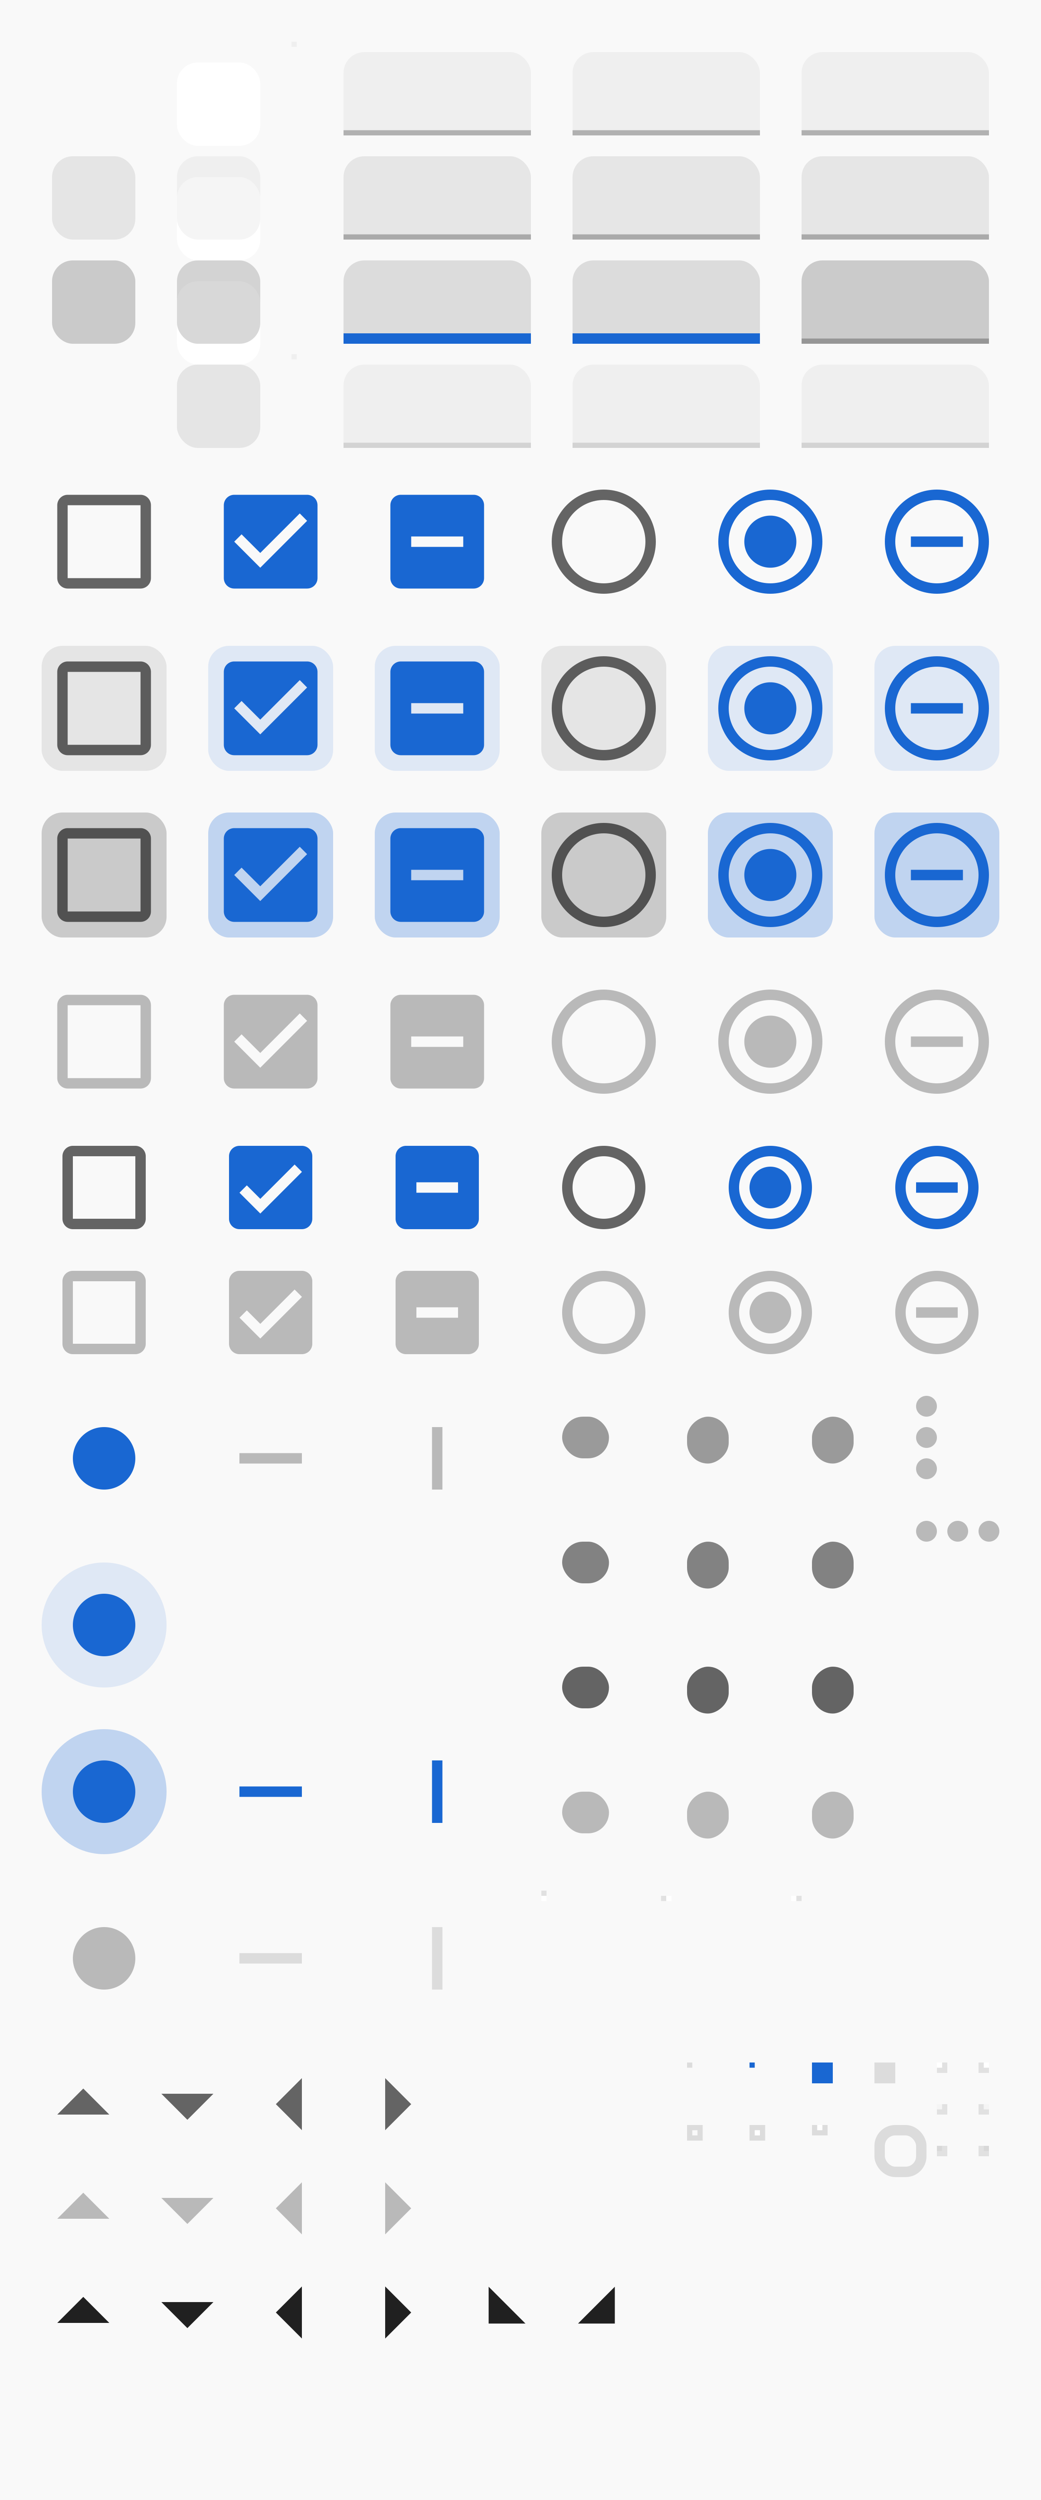 <svg xmlns="http://www.w3.org/2000/svg" xmlns:xlink="http://www.w3.org/1999/xlink" xmlns:sodipodi="http://sodipodi.sourceforge.net/DTD/sodipodi-0.dtd" xmlns:inkscape="http://www.inkscape.org/namespaces/inkscape" width="200" height="480" viewBox="0 0 200 480">
  <sodipodi:namedview showgrid="true">
    <inkscape:grid empspacing="4"/>
  </sodipodi:namedview>

  <rect sodipodi:insensitive="true" width="200" height="480" fill="url(#theme-surface-z0)"/>

  <defs>
    <linearGradient id="theme-surface-z0">
      <stop offset="1" stop-color="#f9f9f9"/>
    </linearGradient>

    <linearGradient id="theme-surface-z1">
      <stop offset="1" stop-color="#ffffff"/>
    </linearGradient>

    <linearGradient id="theme-surface-z8">
      <stop offset="1" stop-color="#ffffff"/>
    </linearGradient>

    <linearGradient id="theme-primary">
      <stop offset="1" stop-color="#1967d2"/>
    </linearGradient>

    <linearGradient id="theme-on-surface">
      <stop offset="1" stop-color="#000000" stop-opacity=".87"/>
    </linearGradient>

    <linearGradient id="theme-disabled-on-surface">
      <stop offset="1" stop-color="#000000" stop-opacity=".38"/>
    </linearGradient>

    <linearGradient id="theme-hint-on-surface">
      <stop offset="1" stop-color="#000000" stop-opacity=".6"/>
    </linearGradient>

    <linearGradient id="theme-disabled-hint-on-surface">
      <stop offset="1" stop-color="#000000" stop-opacity=".26"/>
    </linearGradient>

    <linearGradient id="theme-stroke-on-surface">
      <stop offset="1" stop-color="#000000" stop-opacity=".26"/>
    </linearGradient>

    <linearGradient id="theme-disabled-stroke-on-surface">
      <stop offset="1" stop-color="#000000" stop-opacity=".12"/>
    </linearGradient>

    <linearGradient id="theme-divider-on-surface">
      <stop offset="1" stop-color="#000000" stop-opacity=".12"/>
    </linearGradient>

    <linearGradient id="theme-fill-on-surface">
      <stop offset="1" stop-color="#000000" stop-opacity=".08"/>
    </linearGradient>

    <linearGradient id="theme-entry-fill-on-surface">
      <stop offset="1" stop-color="#000000" stop-opacity=".04"/>
    </linearGradient>

    <linearGradient id="theme-scrollbar-thumb-on-surface">
      <stop offset="1" stop-color="#000000" stop-opacity=".38"/>
    </linearGradient>

    <linearGradient id="theme-scrollbar-thumb-hover-on-surface">
      <stop offset="1" stop-color="#000000" stop-opacity=".48"/>
    </linearGradient>

    <linearGradient id="theme-scrollbar-thumb-pressed-on-surface">
      <stop offset="1" stop-color="#000000" stop-opacity=".6"/>
    </linearGradient>

    <linearGradient id="theme-scrollbar-thumb-disabled-on-surface">
      <stop offset="1" stop-color="#000000" stop-opacity=".26"/>
    </linearGradient>

    <linearGradient id="theme-overlay-hover-on-surface">
      <stop offset="1" stop-color="#000000" stop-opacity=".08"/>
    </linearGradient>

    <linearGradient id="theme-overlay-hover-alt-on-surface">
      <stop offset="1" stop-color="#000000" stop-opacity=".04"/>
    </linearGradient>

    <linearGradient id="theme-overlay-focus-on-surface">
      <stop offset="1" stop-color="#000000" stop-opacity=".08"/>
    </linearGradient>

    <linearGradient id="theme-overlay-pressed-on-surface">
      <stop offset="1" stop-color="#000000" stop-opacity=".12"/>
    </linearGradient>

    <linearGradient id="theme-overlay-hover-primary">
      <stop offset="1" stop-color="#1967d2" stop-opacity=".12"/>
    </linearGradient>

    <linearGradient id="theme-overlay-pressed-primary">
      <stop offset="1" stop-color="#1967d2" stop-opacity=".16"/>
    </linearGradient>

    <filter id="z1" color-interpolation-filters="sRGB" x="0" y="0" width="1" height="1">
      <!-- <feDropShadow dx="0" dy="1" stdDeviation="1.5" flood-color="#000000" flood-opacity=".12"/> -->
      <!-- <feDropShadow dx="0" dy="1" stdDeviation="1" flood-color="#000000" flood-opacity=".24"/> -->

      <feFlood flood-color="#000000" flood-opacity=".12" result="flood"/>
      <feComposite operator="in" in="flood" in2="SourceGraphic" result="composite1"/>
      <feGaussianBlur stdDeviation="1.5" in="composite1" result="blur"/>
      <feOffset dx="0" dy="1" result="offset"/>
      <feComposite in="SourceGraphic" in2="offset" result="fbSourceGraphic"/>

      <feFlood flood-color="#000000" flood-opacity=".24" result="flood"/>
      <feComposite operator="in" in="flood" in2="fbSourceGraphic" result="composite1"/>
      <feGaussianBlur stdDeviation="1" in="composite1" result="blur"/>
      <feOffset dx="0" dy="1" result="offset"/>
      <feComposite in="fbSourceGraphic" in2="offset" result="composite2"/>
    </filter>

    <clipPath id="top">
      <rect width="36" height="16" x="2" y="2"/>
    </clipPath>

    <clipPath id="left">
      <rect width="20" height="20"/>
    </clipPath>
    <clipPath id="right">
      <rect width="20" height="20" x="20"/>
    </clipPath>
    <clipPath id="left-top">
      <rect width="20" height="10"/>
    </clipPath>
    <clipPath id="left-bottom">
      <rect width="20" height="10" y="10"/>
    </clipPath>
    <clipPath id="right-top">
      <rect width="20" height="10" x="20"/>
    </clipPath>
    <clipPath id="right-bottom">
      <rect width="20" height="10" x="20" y="10"/>
    </clipPath>

    <rect id="icon-size" width="16" height="16" fill="none"/>

    <g id="base-button-box">
      <rect width="20" height="20" fill="none"/>
      <rect x="2" y="2" width="16" height="16" rx="4"/>
    </g>

    <g id="base-button">
      <use xlink:href="#base-button-box" fill="url(#theme-surface-z8)" filter="url(#z1)"/>
    </g>

    <g id="base-button-hover">
      <use xlink:href="#base-button" filter="url(#z1)"/>
      <use xlink:href="#base-button-box" fill="url(#theme-overlay-hover-alt-on-surface)"/>
    </g>

    <g id="base-button-active">
      <use xlink:href="#base-button" filter="url(#z1)"/>
      <use xlink:href="#base-button-box" fill="url(#theme-overlay-hover-alt-on-surface)"/>
      <use xlink:href="#base-button-box" fill="url(#theme-overlay-pressed-on-surface)"/>
    </g>

    <g id="base-button-disabled">
      <use xlink:href="#base-button-box" fill="url(#theme-fill-on-surface)"/>
    </g>

    <g id="base-entry-box">
      <rect width="40" height="20" fill="none"/>
      <rect x="2" y="2" width="36" height="36" rx="4" clip-path="url(#top)"/>
    </g>

    <g id="base-entry">
      <use xlink:href="#base-entry-box" fill="url(#theme-entry-fill-on-surface)"/>
      <rect x="2" y="17" width="36" height="1" fill="url(#theme-stroke-on-surface)"/>
    </g>

    <g id="base-entry-hover">
      <use xlink:href="#base-entry"/>
      <use xlink:href="#base-entry-box" fill="url(#theme-overlay-hover-alt-on-surface)"/>
    </g>

    <g id="base-entry-active">
      <use xlink:href="#base-entry"/>
      <use xlink:href="#base-entry-box" fill="url(#theme-overlay-hover-alt-on-surface)"/>
      <use xlink:href="#base-entry-box" fill="url(#theme-overlay-pressed-on-surface)"/>
    </g>

    <g id="base-entry-focus">
      <use xlink:href="#base-entry"/>
      <use xlink:href="#base-entry-box" fill="url(#theme-overlay-focus-on-surface)"/>
      <rect x="2" y="16" width="36" height="2" fill="url(#theme-primary)"/>
    </g>

    <g id="base-entry-disabled">
      <use xlink:href="#base-entry-box" fill="url(#theme-entry-fill-on-surface)"/>
      <rect x="2" y="17" width="36" height="1" fill="url(#theme-disabled-stroke-on-surface)"/>
    </g>

    <rect id="button-fill" width="24" height="24" rx="4"/>

    <g id="base-checkbox-unchecked">
      <path d="M19 5v14H5V5h14m0-2H5c-1.1 0-2 .9-2 2v14c0 1.1.9 2 2 2h14c1.1 0 2-.9 2-2V5c0-1.1-.9-2-2-2z"/>
    </g>

    <g id="base-checkbox-checked">
      <path d="M19 3H5c-1.11 0-2 .9-2 2v14c0 1.1.89 2 2 2h14c1.11 0 2-.9 2-2V5c0-1.1-.89-2-2-2zm-9 14l-5-5 1.41-1.41L10 14.17l7.59-7.59L19 8l-9 9z"/>
    </g>

    <g id="base-checkbox-mixed">
      <path d="M19 3H5c-1.1 0-2 .9-2 2v14c0 1.1.9 2 2 2h14c1.1 0 2-.9 2-2V5c0-1.1-.9-2-2-2zm-2 10H7v-2h10v2z"/>
    </g>

    <g id="base-radio-unchecked">
      <path d="M12 2C6.48 2 2 6.48 2 12s4.48 10 10 10 10-4.48 10-10S17.52 2 12 2zm0 18c-4.42 0-8-3.58-8-8s3.58-8 8-8 8 3.58 8 8-3.58 8-8 8z"/>
    </g>

    <g id="base-radio-checked">
      <path d="M12 7c-2.76 0-5 2.24-5 5s2.24 5 5 5 5-2.24 5-5-2.24-5-5-5zm0-5C6.48 2 2 6.48 2 12s4.48 10 10 10 10-4.48 10-10S17.52 2 12 2zm0 18c-4.42 0-8-3.58-8-8s3.58-8 8-8 8 3.58 8 8-3.58 8-8 8z"/>
    </g>

    <g id="base-radio-mixed">
      <path d="M7 11v2h10v-2H7zm5-9C6.48 2 2 6.48 2 12s4.48 10 10 10 10-4.48 10-10S17.52 2 12 2zm0 18c-4.41 0-8-3.59-8-8s3.59-8 8-8 8 3.59 8 8-3.59 8-8 8z"/>
    </g>

    <g id="base-menu-checkbox-unchecked">
      <use xlink:href="#icon-size"/>
      <path d="M2 0a2 2 0 0 0-2 2v12a2 2 0 0 0 2 2h12a2 2 0 0 0 2-2V2a2 2 0 0 0-2-2H2zm0 2h12v12H2V2z"/>
    </g>

    <g id="base-menu-checkbox-checked">
      <use xlink:href="#icon-size"/>
      <path d="M2 0a2 2 0 0 0-2 2v12a2 2 0 0 0 2 2h12a2 2 0 0 0 2-2V2a2 2 0 0 0-2-2H2zm10.6 3.59L14.01 5l-8 8-4-4 1.41-1.41 2.59 2.59 6.59-6.59z"/>
    </g>

    <g id="base-menu-checkbox-mixed">
      <use xlink:href="#icon-size"/>
      <path d="M2 0a2 2 0 0 0-2 2v12a2 2 0 0 0 2 2h12a2 2 0 0 0 2-2V2a2 2 0 0 0-2-2H2zm2 7h8v2H4V7z"/>
    </g>

    <g id="base-menu-radio-unchecked">
      <use xlink:href="#icon-size"/>
      <path d="M8 0a8 8 0 0 0-8 8 8 8 0 0 0 8 8 8 8 0 0 0 8-8 8 8 0 0 0-8-8zm0 2a6 6 0 0 1 6 6 6 6 0 0 1-6 6 6 6 0 0 1-6-6 6 6 0 0 1 6-6z"/>
    </g>

    <g id="base-menu-radio-checked">
      <use xlink:href="#icon-size"/>
      <path d="M8 0a8 8 0 0 0-8 8 8 8 0 0 0 8 8 8 8 0 0 0 8-8 8 8 0 0 0-8-8zm0 2a6 6 0 0 1 6 6 6 6 0 0 1-6 6 6 6 0 0 1-6-6 6 6 0 0 1 6-6zm0 2a4 4 0 0 0-4 4 4 4 0 0 0 4 4 4 4 0 0 0 4-4 4 4 0 0 0-4-4z"/>
    </g>

    <g id="base-menu-radio-mixed">
      <use xlink:href="#icon-size"/>
      <path d="M8 0a8 8 0 0 0-8 8 8 8 0 0 0 8 8 8 8 0 0 0 8-8 8 8 0 0 0-8-8zm0 2a6 6 0 0 1 6 6 6 6 0 0 1-6 6 6 6 0 0 1-6-6 6 6 0 0 1 6-6zM4 7v2h8V7H4z"/>
    </g>

    <g id="base-scale-horz-trough">
      <rect width="24" height="24" fill="none"/>
      <rect x="6" y="11" width="12" height="2"/>
    </g>

    <g id="base-scale-vert-trough">
      <use xlink:href="#base-scale-horz-trough" transform="rotate(90 12 12)"/>
    </g>

    <g id="base-scrollbar-horz-slider">
      <rect y="-1" width="17" height="17" fill="none"/>
      <rect x="4" y="4" width="9" height="8" rx="4"/>
    </g>

    <g id="base-scrollbar-horz-trough">
      <rect y="-1" width="1" height="2" fill="url(#theme-surface-z1)"/>
      <rect y="-1" width="1" height="1" fill="url(#theme-divider-on-surface)"/>
    </g>

    <g id="base-scrollbar-vert-ltr-slider">
      <use xlink:href="#base-scrollbar-horz-slider" transform="rotate(-90 8.5 8.5)"/>
    </g>

    <g id="base-scrollbar-vert-ltr-trough">
      <use xlink:href="#base-scrollbar-horz-trough" transform="rotate(-90 .5 .5)"/>
    </g>

    <g id="base-scrollbar-vert-rtl-slider">
      <use xlink:href="#base-scrollbar-horz-slider" transform="rotate(90 8 8)"/>
    </g>

    <g id="base-scrollbar-vert-rtl-trough">
      <use xlink:href="#base-scrollbar-horz-trough" transform="rotate(90 .5 .5)"/>
    </g>

    <g id="base-handle-horz">
      <circle cx="2" cy="2" r="2"/>
      <circle cx="8" cy="2" r="2"/>
      <circle cx="14" cy="2" r="2"/>
    </g>

    <g id="base-handle-vert">
      <use xlink:href="#base-handle-horz" transform="rotate(90 2 2)"/>
    </g>

    <path id="pan-path" d="M13 6l-5 5-5-5z"/>

    <g id="base-pan-down">
      <use xlink:href="#icon-size"/>
      <use xlink:href="#pan-path"/>
    </g>

    <g id="base-pan-up">
      <use xlink:href="#icon-size"/>
      <use xlink:href="#pan-path" transform="rotate(180 8 8)"/>
    </g>

    <g id="base-pan-left">
      <use xlink:href="#icon-size"/>
      <use xlink:href="#pan-path" transform="rotate(90 8 8)"/>
    </g>

    <g id="base-pan-right">
      <use xlink:href="#icon-size"/>
      <use xlink:href="#pan-path" transform="rotate(-90 8 8)"/>
    </g>

    <g id="base-pan-left-semi">
      <use xlink:href="#icon-size"/>
      <use xlink:href="#pan-path" transform="rotate(45 8 8)"/>
    </g>

    <g id="base-pan-right-semi">
      <use xlink:href="#icon-size"/>
      <use xlink:href="#pan-path" transform="rotate(-45 8 8)"/>
    </g>

    <g id="base-treeview-ltr-button">
      <rect width="2" height="2" fill="url(#theme-surface-z1)"/>
      <rect width="2" height="2" fill="url(#theme-divider-on-surface)"/>
      <rect width="1" height="1" fill="url(#theme-surface-z1)"/>
    </g>

    <g id="base-treeview-ltr-button-overlay">
      <rect width="1" height="1"/>
    </g>

    <g id="base-treeview-rtl-button">
      <rect width="2" height="2" fill="url(#theme-surface-z1)"/>
      <rect width="2" height="2" fill="url(#theme-divider-on-surface)"/>
      <rect x="1" width="1" height="1" fill="url(#theme-surface-z1)"/>
    </g>

    <g id="base-treeview-rtl-button-overlay">
      <rect x="1" width="1" height="1"/>
    </g>
  </defs>

  <g id="flat-button" transform="translate(8 8)">
    <use xlink:href="#base-button-box" fill="none"/>
  </g>
  <g id="flat-button-hover" transform="translate(8 28)">
    <use xlink:href="#base-button-box" fill="url(#theme-overlay-hover-on-surface)"/>
  </g>
  <g id="flat-button-active" transform="translate(8 48)">
    <use xlink:href="#base-button-box" fill="url(#theme-overlay-hover-on-surface)"/>
    <use xlink:href="#base-button-box" fill="url(#theme-overlay-pressed-on-surface)"/>
  </g>
  <g id="flat-button-disabled" transform="translate(8 68)">
    <use xlink:href="#base-button-box" fill="none"/>
  </g>

  <g id="button" transform="translate(32 8)">
    <use xlink:href="#base-button"/>
  </g>
  <g id="button-hover" transform="translate(32 28)">
    <use xlink:href="#base-button-hover"/>
  </g>
  <g id="button-active" transform="translate(32 48)">
    <use xlink:href="#base-button-active"/>
  </g>
  <g id="button-disabled" transform="translate(32 68)">
    <use xlink:href="#base-button-disabled"/>
  </g>

  <g id="entry-background" transform="translate(56 8)">
    <rect width="1" height="1" fill="url(#theme-entry-fill-on-surface)"/>
  </g>
  <g id="entry-background-disabled" transform="translate(56 68)">
    <rect width="1" height="1" fill="url(#theme-entry-fill-on-surface)"/>
  </g>

  <g id="entry" transform="translate(64 8)">
    <use xlink:href="#base-entry"/>
  </g>
  <g id="entry-hover" transform="translate(64 28)">
    <use xlink:href="#base-entry-hover"/>
  </g>
  <g id="entry-active" transform="translate(64 48)">
    <use xlink:href="#base-entry-focus"/>
  </g>
  <g id="entry-disabled" transform="translate(64 68)">
    <use xlink:href="#base-entry-disabled"/>
  </g>

  <g id="combo-left-entry" transform="translate(108 8)">
    <use xlink:href="#base-entry" clip-path="url(#left)"/>
  </g>
  <g id="combo-left-entry-hover" transform="translate(108 28)">
    <use xlink:href="#base-entry-hover" clip-path="url(#left)"/>
  </g>
  <g id="combo-left-entry-active" transform="translate(108 48)">
    <use xlink:href="#base-entry-focus" clip-path="url(#left)"/>
  </g>
  <g id="combo-left-entry-disabled" transform="translate(108 68)">
    <use xlink:href="#base-entry-disabled" clip-path="url(#left)"/>
  </g>

  <g id="combo-right-entry" transform="translate(108 8)">
    <use xlink:href="#base-entry" clip-path="url(#right)"/>
  </g>
  <g id="combo-right-entry-hover" transform="translate(108 28)">
    <use xlink:href="#base-entry-hover" clip-path="url(#right)"/>
  </g>
  <g id="combo-right-entry-active" transform="translate(108 48)">
    <use xlink:href="#base-entry-focus" clip-path="url(#right)"/>
  </g>
  <g id="combo-right-entry-disabled" transform="translate(108 68)">
    <use xlink:href="#base-entry-disabled" clip-path="url(#right)"/>
  </g>

  <g id="spin-rtl-up" transform="translate(152 8)">
    <use xlink:href="#base-entry" clip-path="url(#left-top)"/>
  </g>
  <g id="spin-rtl-up-hover" transform="translate(152 28)">
    <use xlink:href="#base-entry-hover" clip-path="url(#left-top)"/>
  </g>
  <g id="spin-rtl-up-active" transform="translate(152 48)">
    <use xlink:href="#base-entry-active" clip-path="url(#left-top)"/>
  </g>
  <g id="spin-rtl-up-disabled" transform="translate(152 68)">
    <use xlink:href="#base-entry-disabled" clip-path="url(#left-top)"/>
  </g>

  <g id="spin-rtl-down" transform="translate(152 8)">
    <use xlink:href="#base-entry" clip-path="url(#left-bottom)"/>
  </g>
  <g id="spin-rtl-down-hover" transform="translate(152 28)">
    <use xlink:href="#base-entry-hover" clip-path="url(#left-bottom)"/>
  </g>
  <g id="spin-rtl-down-active" transform="translate(152 48)">
    <use xlink:href="#base-entry-active" clip-path="url(#left-bottom)"/>
  </g>
  <g id="spin-rtl-down-disabled" transform="translate(152 68)">
    <use xlink:href="#base-entry-disabled" clip-path="url(#left-bottom)"/>
  </g>

  <g id="spin-ltr-up" transform="translate(152 8)">
    <use xlink:href="#base-entry" clip-path="url(#right-top)"/>
  </g>
  <g id="spin-ltr-up-hover" transform="translate(152 28)">
    <use xlink:href="#base-entry-hover" clip-path="url(#right-top)"/>
  </g>
  <g id="spin-ltr-up-active" transform="translate(152 48)">
    <use xlink:href="#base-entry-active" clip-path="url(#right-top)"/>
  </g>
  <g id="spin-ltr-up-disabled" transform="translate(152 68)">
    <use xlink:href="#base-entry-disabled" clip-path="url(#right-top)"/>
  </g>

  <g id="spin-ltr-down" transform="translate(152 8)">
    <use xlink:href="#base-entry" clip-path="url(#right-bottom)"/>
  </g>
  <g id="spin-ltr-down-hover" transform="translate(152 28)">
    <use xlink:href="#base-entry-hover" clip-path="url(#right-bottom)"/>
  </g>
  <g id="spin-ltr-down-active" transform="translate(152 48)">
    <use xlink:href="#base-entry-active" clip-path="url(#right-bottom)"/>
  </g>
  <g id="spin-ltr-down-disabled" transform="translate(152 68)">
    <use xlink:href="#base-entry-disabled" clip-path="url(#right-bottom)"/>
  </g>

  <g id="checkbox-unchecked" transform="translate(8 92)">
    <use xlink:href="#button-fill" fill="none"/>
    <use xlink:href="#base-checkbox-unchecked" fill="url(#theme-hint-on-surface)"/>
  </g>
  <g id="checkbox-unchecked-hover" transform="translate(8 124)">
    <use xlink:href="#button-fill" fill="url(#theme-overlay-hover-on-surface)"/>
    <use xlink:href="#base-checkbox-unchecked" fill="url(#theme-hint-on-surface)"/>
  </g>
  <g id="checkbox-unchecked-active" transform="translate(8 156)">
    <use xlink:href="#button-fill" fill="url(#theme-overlay-hover-on-surface)"/>
    <use xlink:href="#button-fill" fill="url(#theme-overlay-pressed-on-surface)"/>
    <use xlink:href="#base-checkbox-unchecked" fill="url(#theme-hint-on-surface)"/>
  </g>
  <g id="checkbox-unchecked-disabled" transform="translate(8 188)">
    <use xlink:href="#button-fill" fill="none"/>
    <use xlink:href="#base-checkbox-unchecked" fill="url(#theme-disabled-hint-on-surface)"/>
  </g>

  <g id="checkbox-checked" transform="translate(40 92)">
    <use xlink:href="#button-fill" fill="none"/>
    <use xlink:href="#base-checkbox-checked" fill="url(#theme-primary)"/>
  </g>
  <g id="checkbox-checked-hover" transform="translate(40 124)">
    <use xlink:href="#button-fill" fill="url(#theme-overlay-hover-primary)"/>
    <use xlink:href="#base-checkbox-checked" fill="url(#theme-primary)"/>
  </g>
  <g id="checkbox-checked-active" transform="translate(40 156)">
    <use xlink:href="#button-fill" fill="url(#theme-overlay-hover-primary)"/>
    <use xlink:href="#button-fill" fill="url(#theme-overlay-pressed-primary)"/>
    <use xlink:href="#base-checkbox-checked" fill="url(#theme-primary)"/>
  </g>
  <g id="checkbox-checked-disabled" transform="translate(40 188)">
    <use xlink:href="#button-fill" fill="none"/>
    <use xlink:href="#base-checkbox-checked" fill="url(#theme-disabled-hint-on-surface)"/>
  </g>

  <g id="checkbox-mixed" transform="translate(72 92)">
    <use xlink:href="#button-fill" fill="none"/>
    <use xlink:href="#base-checkbox-mixed" fill="url(#theme-primary)"/>
  </g>
  <g id="checkbox-mixed-hover" transform="translate(72 124)">
    <use xlink:href="#button-fill" fill="url(#theme-overlay-hover-primary)"/>
    <use xlink:href="#base-checkbox-mixed" fill="url(#theme-primary)"/>
  </g>
  <g id="checkbox-mixed-active" transform="translate(72 156)">
    <use xlink:href="#button-fill" fill="url(#theme-overlay-hover-primary)"/>
    <use xlink:href="#button-fill" fill="url(#theme-overlay-pressed-primary)"/>
    <use xlink:href="#base-checkbox-mixed" fill="url(#theme-primary)"/>
  </g>
  <g id="checkbox-mixed-disabled" transform="translate(72 188)">
    <use xlink:href="#button-fill" fill="none"/>
    <use xlink:href="#base-checkbox-mixed" fill="url(#theme-disabled-hint-on-surface)"/>
  </g>

  <g id="radio-unchecked" transform="translate(104 92)">
    <use xlink:href="#button-fill" fill="none"/>
    <use xlink:href="#base-radio-unchecked" fill="url(#theme-hint-on-surface)"/>
  </g>
  <g id="radio-unchecked-hover" transform="translate(104 124)">
    <use xlink:href="#button-fill" fill="url(#theme-overlay-hover-on-surface)"/>
    <use xlink:href="#base-radio-unchecked" fill="url(#theme-hint-on-surface)"/>
  </g>
  <g id="radio-unchecked-active" transform="translate(104 156)">
    <use xlink:href="#button-fill" fill="url(#theme-overlay-hover-on-surface)"/>
    <use xlink:href="#button-fill" fill="url(#theme-overlay-pressed-on-surface)"/>
    <use xlink:href="#base-radio-unchecked" fill="url(#theme-hint-on-surface)"/>
  </g>
  <g id="radio-unchecked-disabled" transform="translate(104 188)">
    <use xlink:href="#button-fill" fill="none"/>
    <use xlink:href="#base-radio-unchecked" fill="url(#theme-disabled-hint-on-surface)"/>
  </g>

  <g id="radio-checked" transform="translate(136 92)">
    <use xlink:href="#button-fill" fill="none"/>
    <use xlink:href="#base-radio-checked" fill="url(#theme-primary)"/>
  </g>
  <g id="radio-checked-hover" transform="translate(136 124)">
    <use xlink:href="#button-fill" fill="url(#theme-overlay-hover-primary)"/>
    <use xlink:href="#base-radio-checked" fill="url(#theme-primary)"/>
  </g>
  <g id="radio-checked-active" transform="translate(136 156)">
    <use xlink:href="#button-fill" fill="url(#theme-overlay-hover-primary)"/>
    <use xlink:href="#button-fill" fill="url(#theme-overlay-pressed-primary)"/>
    <use xlink:href="#base-radio-checked" fill="url(#theme-primary)"/>
  </g>
  <g id="radio-checked-disabled" transform="translate(136 188)">
    <use xlink:href="#button-fill" fill="none"/>
    <use xlink:href="#base-radio-checked" fill="url(#theme-disabled-hint-on-surface)"/>
  </g>

  <g id="radio-mixed" transform="translate(168 92)">
    <use xlink:href="#button-fill" fill="none"/>
    <use xlink:href="#base-radio-mixed" fill="url(#theme-primary)"/>
  </g>
  <g id="radio-mixed-hover" transform="translate(168 124)">
    <use xlink:href="#button-fill" fill="url(#theme-overlay-hover-primary)"/>
    <use xlink:href="#base-radio-mixed" fill="url(#theme-primary)"/>
  </g>
  <g id="radio-mixed-active" transform="translate(168 156)">
    <use xlink:href="#button-fill" fill="url(#theme-overlay-hover-primary)"/>
    <use xlink:href="#button-fill" fill="url(#theme-overlay-pressed-primary)"/>
    <use xlink:href="#base-radio-mixed" fill="url(#theme-primary)"/>
  </g>
  <g id="radio-mixed-disabled" transform="translate(168 188)">
    <use xlink:href="#button-fill" fill="none"/>
    <use xlink:href="#base-radio-mixed" fill="url(#theme-disabled-hint-on-surface)"/>
  </g>

  <g id="menu-checkbox-unchecked" transform="translate(12 220)">
    <use xlink:href="#base-menu-checkbox-unchecked" fill="url(#theme-hint-on-surface)"/>
  </g>
  <g id="menu-checkbox-unchecked-disabled" transform="translate(12 244)">
    <use xlink:href="#base-menu-checkbox-unchecked" fill="url(#theme-disabled-hint-on-surface)"/>
  </g>

  <g id="menu-checkbox-checked" transform="translate(44 220)">
    <use xlink:href="#base-menu-checkbox-checked" fill="url(#theme-primary)"/>
  </g>
  <g id="menu-checkbox-checked-disabled" transform="translate(44 244)">
    <use xlink:href="#base-menu-checkbox-checked" fill="url(#theme-disabled-hint-on-surface)"/>
  </g>

  <g id="menu-checkbox-mixed" transform="translate(76 220)">
    <use xlink:href="#base-menu-checkbox-mixed" fill="url(#theme-primary)"/>
  </g>
  <g id="menu-checkbox-mixed-disabled" transform="translate(76 244)">
    <use xlink:href="#base-menu-checkbox-mixed" fill="url(#theme-disabled-hint-on-surface)"/>
  </g>

  <g id="menu-radio-unchecked" transform="translate(108 220)">
    <use xlink:href="#base-menu-radio-unchecked" fill="url(#theme-hint-on-surface)"/>
  </g>
  <g id="menu-radio-unchecked-disabled" transform="translate(108 244)">
    <use xlink:href="#base-menu-radio-unchecked" fill="url(#theme-disabled-hint-on-surface)"/>
  </g>

  <g id="menu-radio-checked" transform="translate(140 220)">
    <use xlink:href="#base-menu-radio-checked" fill="url(#theme-primary)"/>
  </g>
  <g id="menu-radio-checked-disabled" transform="translate(140 244)">
    <use xlink:href="#base-menu-radio-checked" fill="url(#theme-disabled-hint-on-surface)"/>
  </g>

  <g id="menu-radio-mixed" transform="translate(172 220)">
    <use xlink:href="#base-menu-radio-mixed" fill="url(#theme-primary)"/>
  </g>
  <g id="menu-radio-mixed-disabled" transform="translate(172 244)">
    <use xlink:href="#base-menu-radio-mixed" fill="url(#theme-disabled-hint-on-surface)"/>
  </g>

  <g id="scale-slider" transform="translate(8 268)">
    <circle cx="12" cy="12" r="12" fill="none"/>
    <circle cx="12" cy="12" r="6" fill="url(#theme-primary)"/>
  </g>
  <g id="scale-slider-hover" transform="translate(8 300)">
    <circle cx="12" cy="12" r="12" fill="url(#theme-overlay-hover-primary)"/>
    <circle cx="12" cy="12" r="6" fill="url(#theme-primary)"/>
  </g>
  <g id="scale-slider-active" transform="translate(8 332)">
    <circle cx="12" cy="12" r="12" fill="url(#theme-overlay-hover-primary)"/>
    <circle cx="12" cy="12" r="12" fill="url(#theme-overlay-pressed-primary)"/>
    <circle cx="12" cy="12" r="6" fill="url(#theme-primary)"/>
  </g>
  <g id="scale-slider-disabled" transform="translate(8 364)">
    <circle cx="12" cy="12" r="12" fill="none"/>
    <circle cx="12" cy="12" r="6" fill="url(#theme-surface-z0)"/>
    <circle cx="12" cy="12" r="6" fill="url(#theme-disabled-hint-on-surface)"/>
  </g>

  <g id="scale-horz-trough" transform="translate(40 268)">
    <use xlink:href="#base-scale-horz-trough" fill="url(#theme-stroke-on-surface)"/>
  </g>
  <g id="scale-horz-trough-active" transform="translate(40 332)">
    <use xlink:href="#base-scale-horz-trough" fill="url(#theme-primary)"/>
  </g>
  <g id="scale-horz-trough-disabled" transform="translate(40 364)">
    <use xlink:href="#base-scale-horz-trough" fill="url(#theme-disabled-stroke-on-surface)"/>
  </g>

  <g id="scale-vert-trough" transform="translate(72 268)">
    <use xlink:href="#base-scale-vert-trough" fill="url(#theme-stroke-on-surface)"/>
  </g>
  <g id="scale-vert-trough-active" transform="translate(72 332)">
    <use xlink:href="#base-scale-vert-trough" fill="url(#theme-primary)"/>
  </g>
  <g id="scale-vert-trough-disabled" transform="translate(72 364)">
    <use xlink:href="#base-scale-vert-trough" fill="url(#theme-disabled-stroke-on-surface)"/>
  </g>

  <g id="scrollbar-horz-slider" transform="translate(104 268)">
    <use xlink:href="#base-scrollbar-horz-slider" fill="url(#theme-scrollbar-thumb-on-surface)"/>
  </g>
  <g id="scrollbar-horz-slider-hover" transform="translate(104 292)">
    <use xlink:href="#base-scrollbar-horz-slider" fill="url(#theme-scrollbar-thumb-hover-on-surface)"/>
  </g>
  <g id="scrollbar-horz-slider-active" transform="translate(104 316)">
    <use xlink:href="#base-scrollbar-horz-slider" fill="url(#theme-scrollbar-thumb-pressed-on-surface)"/>
  </g>
  <g id="scrollbar-horz-slider-disabled" transform="translate(104 340)">
    <use xlink:href="#base-scrollbar-horz-slider" fill="url(#theme-scrollbar-thumb-disabled-on-surface)"/>
  </g>

  <g id="scrollbar-horz-trough" transform="translate(104 364)">
    <use xlink:href="#base-scrollbar-horz-trough"/>
  </g>

  <g id="scrollbar-vert-ltr-slider" transform="translate(128 268)">
    <use xlink:href="#base-scrollbar-vert-ltr-slider" fill="url(#theme-scrollbar-thumb-on-surface)"/>
  </g>
  <g id="scrollbar-vert-ltr-slider-hover" transform="translate(128 292)">
    <use xlink:href="#base-scrollbar-vert-ltr-slider" fill="url(#theme-scrollbar-thumb-hover-on-surface)"/>
  </g>
  <g id="scrollbar-vert-ltr-slider-active" transform="translate(128 316)">
    <use xlink:href="#base-scrollbar-vert-ltr-slider" fill="url(#theme-scrollbar-thumb-pressed-on-surface)"/>
  </g>
  <g id="scrollbar-vert-ltr-slider-disabled" transform="translate(128 340)">
    <use xlink:href="#base-scrollbar-vert-ltr-slider" fill="url(#theme-scrollbar-thumb-disabled-on-surface)"/>
  </g>

  <g id="scrollbar-vert-ltr-trough" transform="translate(128 364)">
    <use xlink:href="#base-scrollbar-vert-ltr-trough"/>
  </g>

  <g id="scrollbar-vert-rtl-slider" transform="translate(152 268)">
    <use xlink:href="#base-scrollbar-vert-rtl-slider" fill="url(#theme-scrollbar-thumb-on-surface)"/>
  </g>
  <g id="scrollbar-vert-rtl-slider-hover" transform="translate(152 292)">
    <use xlink:href="#base-scrollbar-vert-rtl-slider" fill="url(#theme-scrollbar-thumb-hover-on-surface)"/>
  </g>
  <g id="scrollbar-vert-rtl-slider-active" transform="translate(152 316)">
    <use xlink:href="#base-scrollbar-vert-rtl-slider" fill="url(#theme-scrollbar-thumb-pressed-on-surface)"/>
  </g>
  <g id="scrollbar-vert-rtl-slider-disabled" transform="translate(152 340)">
    <use xlink:href="#base-scrollbar-vert-rtl-slider" fill="url(#theme-scrollbar-thumb-disabled-on-surface)"/>
  </g>

  <g id="scrollbar-vert-rtl-trough" transform="translate(152 364)">
    <use xlink:href="#base-scrollbar-vert-rtl-trough"/>
  </g>

  <g id="handle-horz" transform="translate(176 292)">
    <use xlink:href="#base-handle-horz" fill="url(#theme-disabled-hint-on-surface)"/>
  </g>

  <g id="handle-vert" transform="translate(176 268)">
    <use xlink:href="#base-handle-vert" fill="url(#theme-disabled-hint-on-surface)"/>
  </g>

  <g id="pan-up" transform="translate(8 396)">
    <use xlink:href="#base-pan-up" fill="url(#theme-hint-on-surface)"/>
  </g>
  <g id="pan-up-disabled" transform="translate(8 416)">
    <use xlink:href="#base-pan-up" fill="url(#theme-disabled-hint-on-surface)"/>
  </g>
  <g id="pan-up-alt" transform="translate(8 436)">
    <use xlink:href="#base-pan-up" fill="url(#theme-on-surface)"/>
  </g>

  <g id="pan-down" transform="translate(28 396)">
    <use xlink:href="#base-pan-down" fill="url(#theme-hint-on-surface)"/>
  </g>
  <g id="pan-down-disabled" transform="translate(28 416)">
    <use xlink:href="#base-pan-down" fill="url(#theme-disabled-hint-on-surface)"/>
  </g>
  <g id="pan-down-alt" transform="translate(28 436)">
    <use xlink:href="#base-pan-down" fill="url(#theme-on-surface)"/>
  </g>

  <g id="pan-left" transform="translate(48 396)">
    <use xlink:href="#base-pan-left" fill="url(#theme-hint-on-surface)"/>
  </g>
  <g id="pan-left-disabled" transform="translate(48 416)">
    <use xlink:href="#base-pan-left" fill="url(#theme-disabled-hint-on-surface)"/>
  </g>
  <g id="pan-left-alt" transform="translate(48 436)">
    <use xlink:href="#base-pan-left" fill="url(#theme-on-surface)"/>
  </g>

  <g id="pan-right" transform="translate(68 396)">
    <use xlink:href="#base-pan-right" fill="url(#theme-hint-on-surface)"/>
  </g>
  <g id="pan-right-disabled" transform="translate(68 416)">
    <use xlink:href="#base-pan-right" fill="url(#theme-disabled-hint-on-surface)"/>
  </g>
  <g id="pan-right-alt" transform="translate(68 436)">
    <use xlink:href="#base-pan-right" fill="url(#theme-on-surface)"/>
  </g>

  <g id="pan-left-semi" transform="translate(88 436)">
    <use xlink:href="#base-pan-left-semi" fill="url(#theme-on-surface)"/>
  </g>

  <g id="pan-right-semi" transform="translate(108 436)">
    <use xlink:href="#base-pan-right-semi" fill="url(#theme-on-surface)"/>
  </g>

  <g id="border" transform="translate(132 396)">
    <rect width="1" height="1" fill="url(#theme-divider-on-surface)"/>
  </g>

  <g id="tab" transform="translate(144 396)">
    <rect width="1" height="1" fill="url(#theme-primary)"/>
  </g>

  <g id="progressbar-progress" transform="translate(156 396)">
    <rect width="4" height="4" fill="url(#theme-primary)"/>
  </g>

  <g id="progressbar-trough" transform="translate(168 396)">
    <rect width="4" height="4" fill="url(#theme-surface-z0)"/>
    <rect width="4" height="4" fill="url(#theme-disabled-stroke-on-surface)"/>
  </g>

  <g id="frame" transform="translate(132 408)">
    <rect x=".5" y=".5" width="2" height="2" fill="none" stroke="url(#theme-divider-on-surface)" stroke-width="1"/>
  </g>

  <g id="frame-notebook" transform="translate(144 408)">
    <rect width="3" height="3" fill="url(#theme-divider-on-surface)"/>
    <rect x="1" y="1" width="1" height="1" fill="url(#theme-surface-z1)"/>
  </g>

  <g id="frame-inline" transform="translate(156 408)">
    <rect width="3" height="2" fill="url(#theme-divider-on-surface)"/>
    <rect x="1" width="1" height="1" fill="url(#theme-surface-z1)"/>
  </g>

  <g id="focus" transform="translate(168 408)">
    <rect x="1" y="1" width="8" height="8" rx="3" fill="none" stroke="url(#theme-divider-on-surface)" stroke-width="2"/>
  </g>

  <g id="treeview-ltr-button" transform="translate(180 396)">
    <use xlink:href="#base-treeview-ltr-button"/>
  </g>
  <g id="treeview-ltr-button-hover" transform="translate(180 404)">
    <use xlink:href="#base-treeview-ltr-button"/>
    <use xlink:href="#base-treeview-ltr-button-overlay" fill="url(#theme-overlay-hover-alt-on-surface)"/>
  </g>
  <g id="treeview-ltr-button-active" transform="translate(180 412)">
    <use xlink:href="#base-treeview-ltr-button"/>
    <use xlink:href="#base-treeview-ltr-button-overlay" fill="url(#theme-overlay-hover-alt-on-surface)"/>
    <use xlink:href="#base-treeview-ltr-button-overlay" fill="url(#theme-overlay-pressed-on-surface)"/>
  </g>

  <g id="treeview-rtl-button" transform="translate(188 396)">
    <use xlink:href="#base-treeview-rtl-button"/>
  </g>
  <g id="treeview-rtl-button-hover" transform="translate(188 404)">
    <use xlink:href="#base-treeview-rtl-button"/>
    <use xlink:href="#base-treeview-rtl-button-overlay" fill="url(#theme-overlay-hover-alt-on-surface)"/>
  </g>
  <g id="treeview-rtl-button-active" transform="translate(188 412)">
    <use xlink:href="#base-treeview-rtl-button"/>
    <use xlink:href="#base-treeview-rtl-button-overlay" fill="url(#theme-overlay-hover-alt-on-surface)"/>
    <use xlink:href="#base-treeview-rtl-button-overlay" fill="url(#theme-overlay-pressed-on-surface)"/>
  </g>
</svg>
